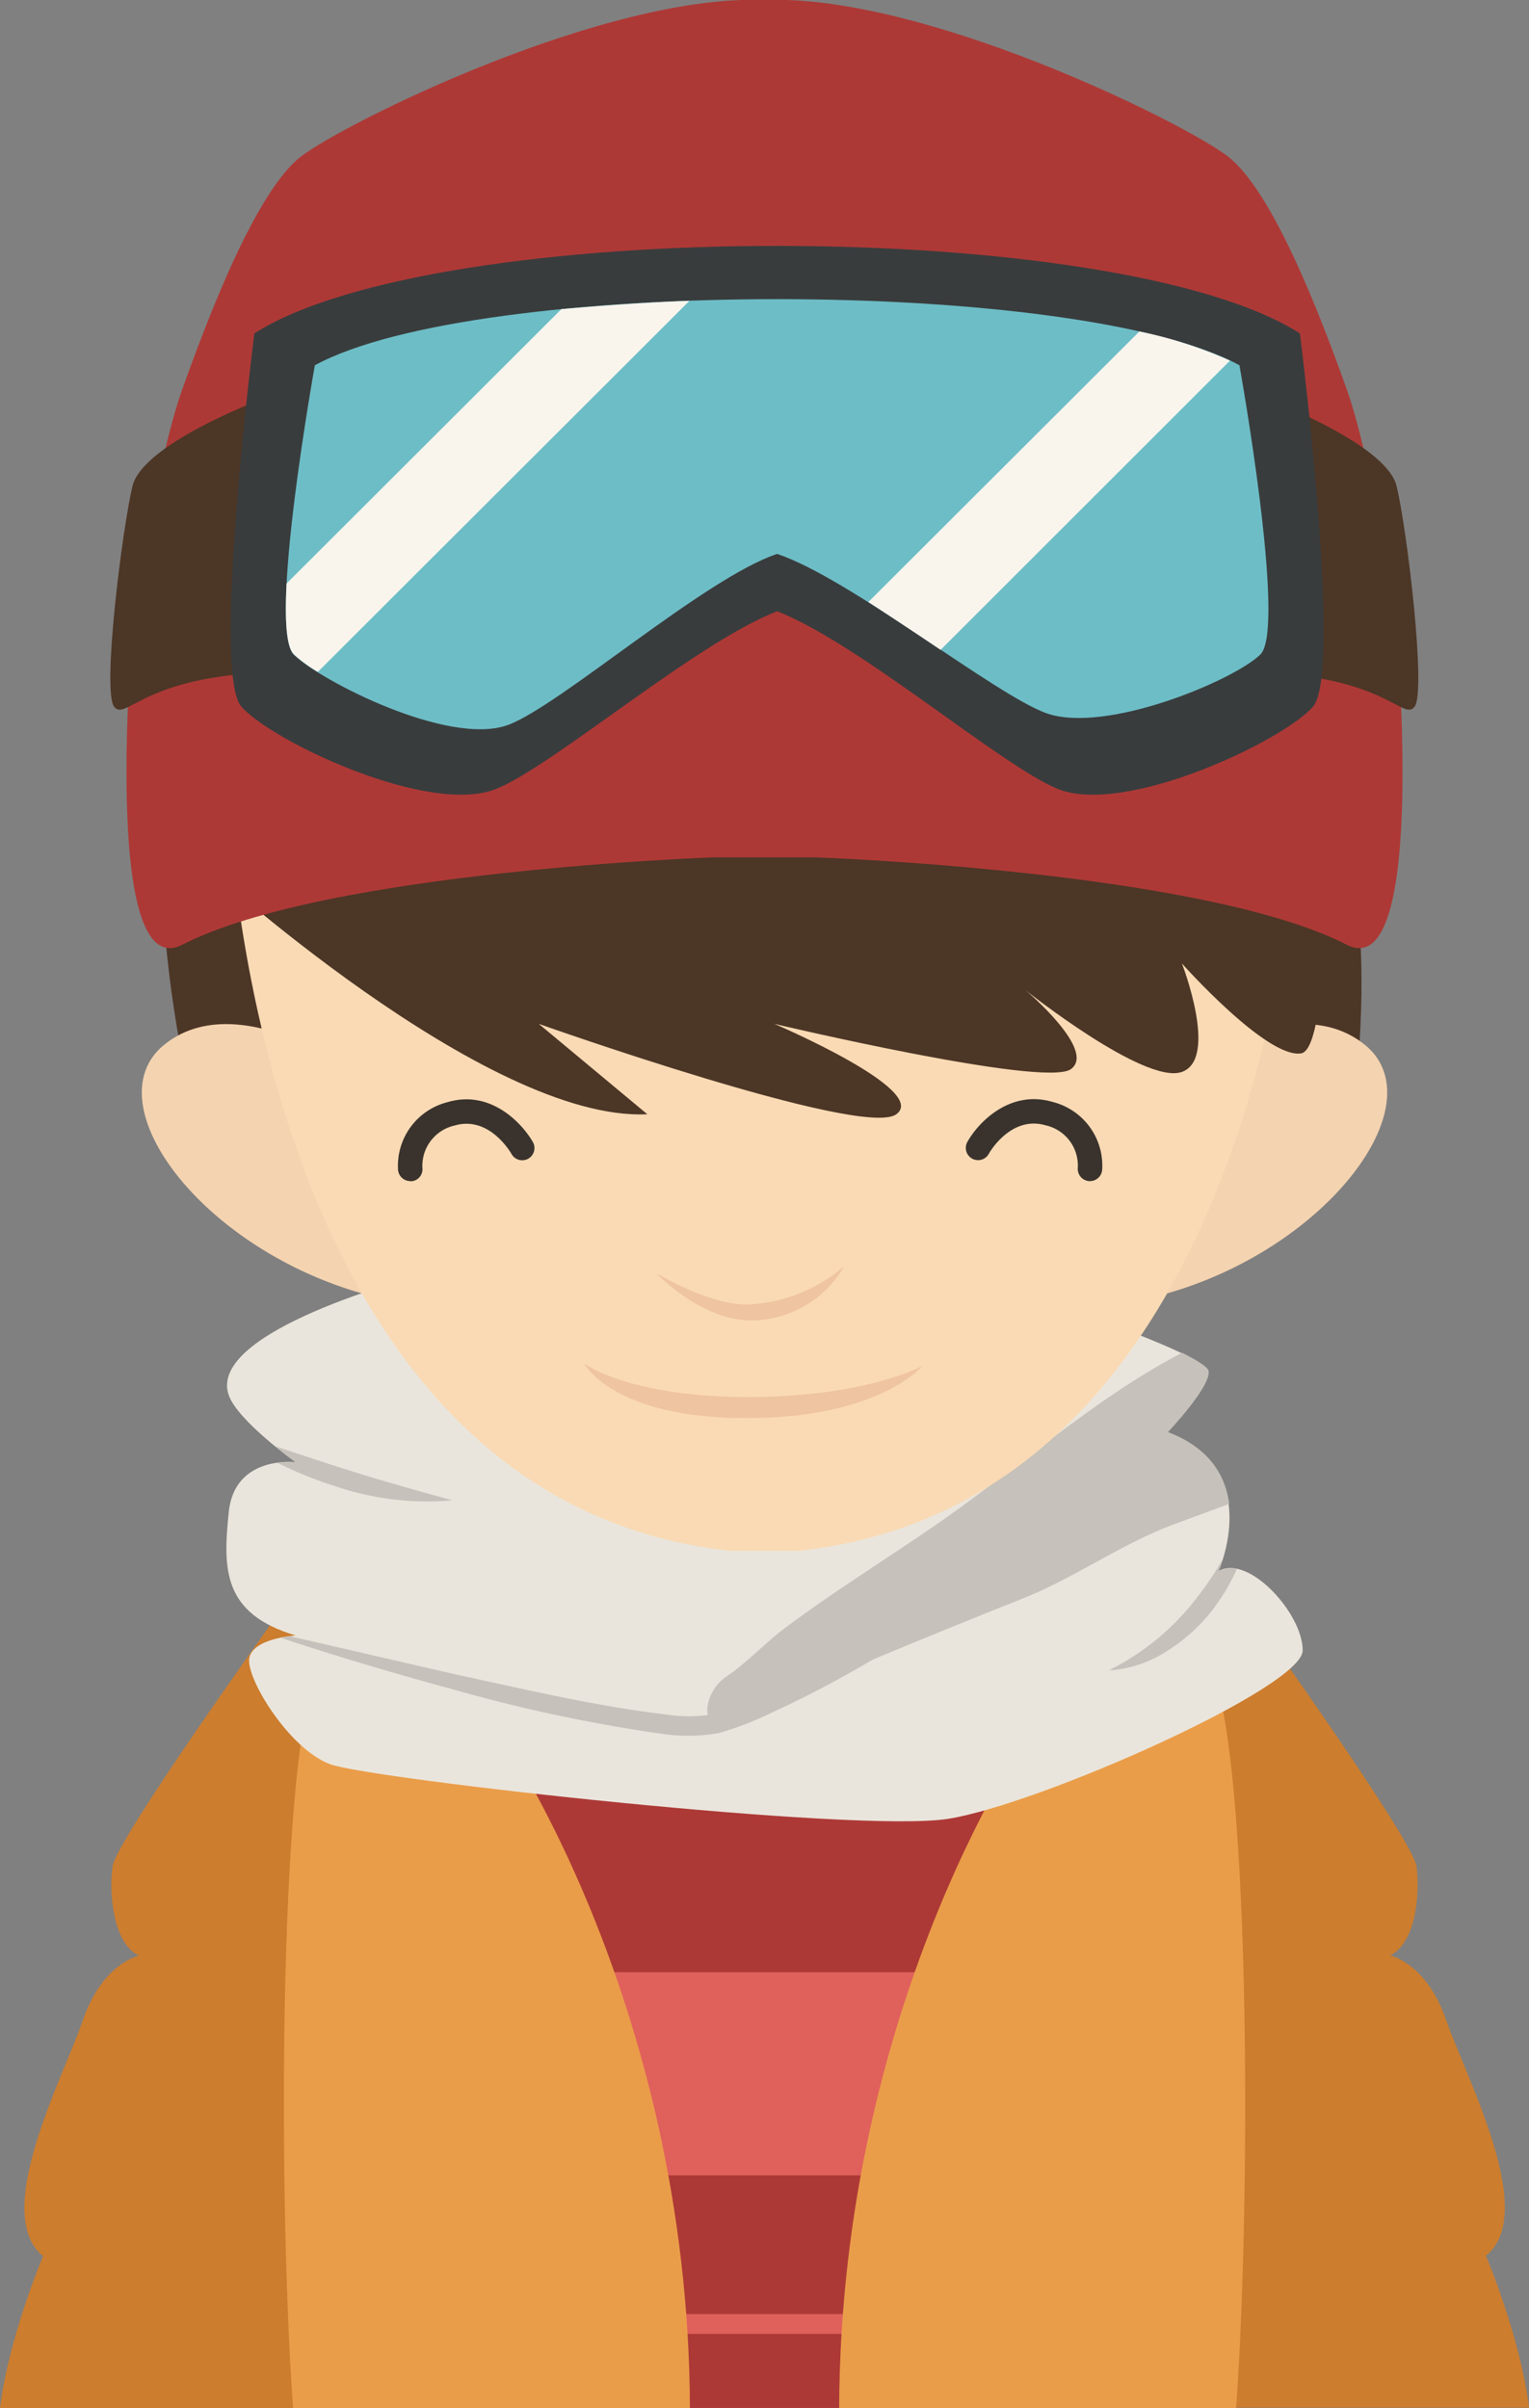 <svg xmlns="http://www.w3.org/2000/svg" viewBox="0 0 165.06 260.02"><rect x="0" y="0" width="165.06" height="260.02" fill="#808080" stroke="none"/><defs><style>.cls-1{fill:#cc7d2e;}.cls-2{fill:#ad3936;}.cls-3{fill:#e0605c;}.cls-4{fill:#ea9d49;}.cls-5{fill:#eae5dc;}.cls-6{fill:#c6c1ba;}.cls-7{fill:#4c3626;}.cls-8{fill:#f4d3b0;}.cls-9{fill:#f9dab4;}.cls-10{fill:#393c3d;}.cls-11{fill:#6dbdc6;}.cls-12{fill:#f9f5ed;}.cls-13{fill:#efc4a0;}.cls-14{fill:#3a332d;}</style></defs><title>资源 149</title><g id="图层_2" data-name="图层 2"><g id="Layer_1" data-name="Layer 1"><path class="cls-1" d="M156.13,218.14c-2.14-6.21-6.06-7-6.06-7,2.85-1.42,3.21-6.77,2.85-9.62s-17.82-27.23-17.82-27.23l-9.12,6s2.51,54.58,3.55,79.68h35.53c-.93-7.65-4.65-16.41-4.65-16.41C166.11,239,158.27,224.36,156.13,218.14Z"/><path class="cls-1" d="M12.14,201.55c-.36,2.85,0,8.2,2.85,9.62,0,0-3.92.76-6.06,7S-1,239,4.65,243.61c0,0-3.72,8.76-4.65,16.41H35.54c1-25.1,3.54-79.68,3.54-79.68l-9.12-6S12.5,198.69,12.14,201.55Z"/><path class="cls-2" d="M130.47,260c-.25-32.92-4.49-87.35-4.49-87.35H39.25s-3.86,54.84-4,87.35Z"/><path class="cls-3" d="M130.34,252c0-.71,0-1.42-.05-2.14H35.4c0,.72,0,1.43,0,2.14Z"/><path class="cls-3" d="M129.77,234.88c-.31-7.34-.7-14.81-1.11-21.93H36.84c-.37,7.13-.71,14.61-1,21.93Z"/><path class="cls-4" d="M129.43,178.18c-6.66-3.19-17.61,7.87-17.61,7.87s-21.08,29.4-21.23,74h42.85C135.2,235.56,135,180.86,129.43,178.18Z"/><path class="cls-4" d="M35.64,178.18c-5.59,2.68-5.77,57.38-4,81.84H74.48c-.16-44.57-21.24-74-21.24-74S42.29,175,35.64,178.18Z"/><path class="cls-5" d="M44.91,137.83s-22.7,5.88-20.21,12.83c1,2.79,7.22,7.22,7.22,7.22s-6.58-.8-7.22,5.35-.7,11,7.22,13.36c0,0-4.56.27-5,2.41s4.31,9.89,8.75,11.5,56.84,7.48,66.73,5.88,38.23-14.17,38.23-18.18-5.88-10.43-9.09-8.56c0,0,5-11-5.51-15,0,0,4.61-4.86,4.4-6.57s-16-7.06-16-7.06Z"/><path class="cls-6" d="M84.45,176c-2,1.55-3.87,3.57-6,5-2.58,1.66-2.92,6-.22,4.86,10.46-4.36,21.43-9,32-13.19,5.67-2.22,10.58-5.84,16.28-8l6.19-2.29c-.38-2.91-2-6-6.62-7.75,0,0,4.61-4.86,4.4-6.57-.06-.45-1.22-1.16-2.87-2-9.63,5-18.12,12.83-27,18.87C95.17,168.66,89.61,172.11,84.45,176Z"/><path class="cls-6" d="M29.67,156.15c1.26,1,2.25,1.73,2.25,1.73a9.14,9.14,0,0,0-2.05.06l.07,0a41.49,41.49,0,0,0,6,2.45A30.9,30.9,0,0,0,48.83,162c-4.19-1.16-8.2-2.28-12.23-3.58C34.29,157.68,32,156.91,29.67,156.15Z"/><path class="cls-6" d="M102.92,172.78c-3.38,1.86-6.78,3.69-10.21,5.44s-6.86,3.49-10.37,5a35.39,35.39,0,0,1-5.27,1.87,16.91,16.91,0,0,1-5.41,0c-7.55-.91-15.09-2.71-22.62-4.33l-17.69-4.08c-.28,0-.63.09-1,.18,6.06,2,12.18,3.82,18.34,5.49a170,170,0,0,0,22.77,4.86,18.76,18.76,0,0,0,6.11-.08A34,34,0,0,0,83.15,185q5.32-2.44,10.34-5.38c6.73-3.85,13.28-8,19.61-12.42Z"/><path class="cls-6" d="M130.76,174a21.88,21.88,0,0,0,2.76-4.58,2.76,2.76,0,0,0-2,.25,13.46,13.46,0,0,0,.49-1.33,35.73,35.73,0,0,1-2.93,4.33,27.23,27.23,0,0,1-9.41,7.7,13.06,13.06,0,0,0,6.16-2A18.82,18.82,0,0,0,130.76,174Z"/><path class="cls-7" d="M21.39,122S10.93,82.31,24.53,75.17s11.62,48.09,11.62,48.09Z"/><path class="cls-7" d="M146,120.4s5.2-34.28-8.4-41.43-8.74,44.29-8.74,44.29Z"/><path class="cls-8" d="M42.9,118.78s-16-13.34-25.14-6,8.57,27.87,31.43,28.44Z"/><path class="cls-8" d="M122.16,118.78s16-13.34,25.14-6-8.57,27.87-31.43,28.44Z"/><path class="cls-9" d="M90.25,84.6H24.53s1.72,77.14,54.29,82.85h7.43c52.56-5.71,54.28-82.85,54.28-82.85Z"/><path class="cls-7" d="M21.88,93.17s30.57,28,48,27.14l-11.72-9.76S93,122.92,96.73,120.33s-13.14-9.78-13.14-9.78,29.14,6.91,32,4.9-4.86-8.52-4.86-8.52,12.86,10.24,16.86,8.81,0-11.71,0-11.71,9.14,10.28,12.86,9.71S143,80.6,143,80.6L21.88,78.89Z"/><path class="cls-2" d="M150.68,67.17S148.22,50,145.37,42s-8-21.43-12.86-25.14S99.7-.66,82.53,0c-17.17-.68-45.15,13.18-50,16.87S22.55,34,19.69,42s-5.31,25.14-5.31,25.14S10.76,106.6,19.69,102c15.64-8,57.43-9.43,57.43-9.43H87.94S129.74,94,145.37,102C154.3,106.6,150.68,67.17,150.68,67.17Z"/><path class="cls-7" d="M29.29,42.7s-13.87,5-15,9.83S11,74.69,12.33,76.32s3.34-3.73,18.53-3.73Z"/><path class="cls-7" d="M135.78,42.7s13.86,5,15,9.83,3.21,22.16,1.92,23.79-3.34-3.73-18.53-3.73Z"/><path class="cls-10" d="M140.33,36c-19.73-12.6-93.14-12.6-112.87,0,0,0-4.65,36.57-1.41,40.29s20.38,11.9,27.62,8.85C59.91,82.54,75.08,69.44,83.89,66c8.82,3.43,24,16.53,30.23,19.16,7.24,3,24.38-5.14,27.62-8.85S140.33,36,140.33,36Z"/><path class="cls-11" d="M133.8,39.44c-17.45-9.52-82.36-9.52-99.81,0,0,0-5.13,28.45-2.26,31.26s16.68,9.89,23.08,7.59c5.52-2,21.29-15.89,29.08-18.48C91.69,62.4,107.4,75,112.93,77c6.4,2.3,20.27-3.53,23.13-6.33S133.8,39.44,133.8,39.44Z"/><path class="cls-12" d="M60.6,33.38,30.94,63c-.2,3.84-.05,6.84.79,7.66a15.85,15.85,0,0,0,2.58,1.89L74.43,32.48C69.67,32.65,65,33,60.6,33.38Z"/><path class="cls-12" d="M101.54,70.17l31.24-31.23A46.9,46.9,0,0,0,123,35.79L93.74,65C96.32,66.68,99,68.46,101.54,70.17Z"/><path class="cls-13" d="M91.13,136.73A11.65,11.65,0,0,1,81,142.57c-5.3,0-10.19-5.12-10.19-5.12s5.66,3.42,9.78,3.41A17.18,17.18,0,0,0,91.13,136.73Z"/><path class="cls-14" d="M44.29,127.53a1.33,1.33,0,0,1-1.32-1.2A7.09,7.09,0,0,1,48.33,119c4.61-1.36,8,2.23,9.2,4.32a1.32,1.32,0,1,1-2.31,1.28c-.1-.17-2.41-4.17-6.15-3.07a4.46,4.46,0,0,0-3.47,4.58,1.31,1.31,0,0,1-1.18,1.44Z"/><path class="cls-14" d="M117.67,127.53h-.13a1.33,1.33,0,0,1-1.19-1.43,4.44,4.44,0,0,0-3.46-4.59c-3.74-1.1-6.06,2.9-6.15,3.08a1.32,1.32,0,0,1-2.31-1.29c1.16-2.09,4.58-5.68,9.2-4.32a7.09,7.09,0,0,1,5.35,7.36A1.32,1.32,0,0,1,117.67,127.53Z"/><path class="cls-13" d="M63.08,147.24s4.8,3.6,17.64,3.6,18.84-3.35,18.84-3.35-4.55,5.63-19,5.63S63.08,147.24,63.08,147.24Z"/></g></g></svg>